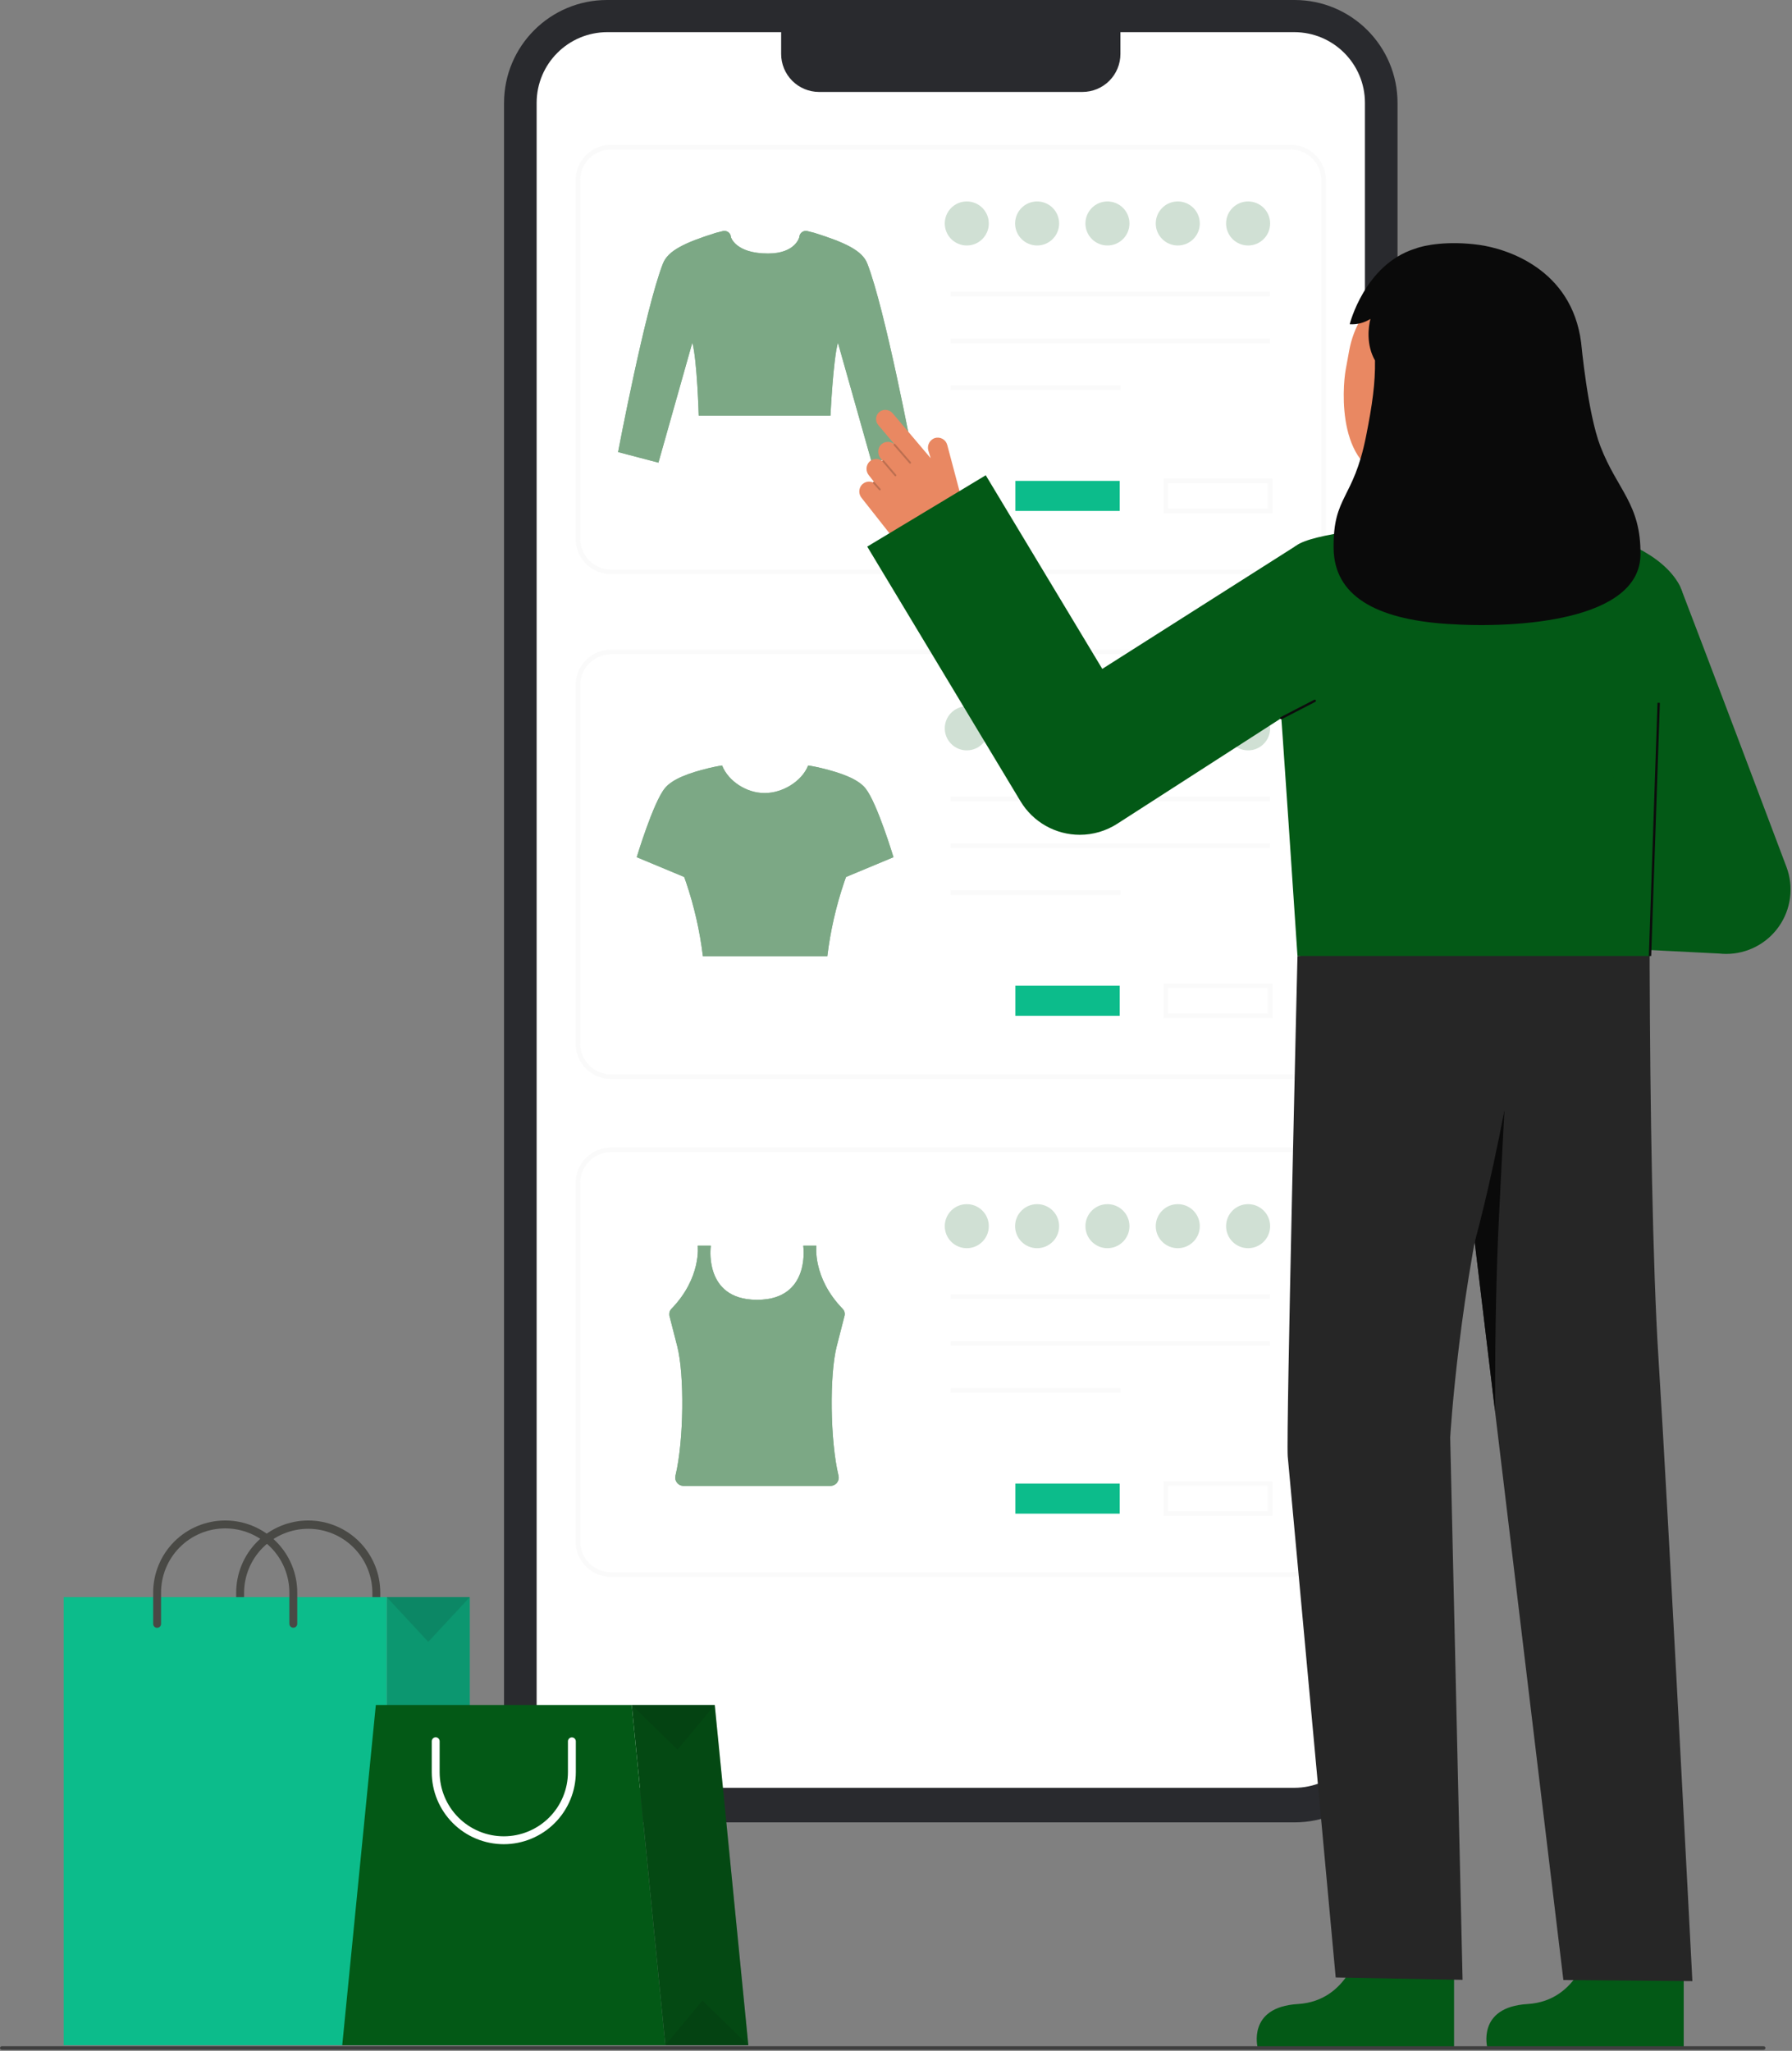 <svg width="388" height="444" viewBox="0 0 388 444" fill="none" xmlns="http://www.w3.org/2000/svg">
<rect x="0" y="0" width="388" height="444" fill="#808080" stroke="none"/>
<path d="M81.482 352.388C81.256 352.388 81.038 352.298 80.878 352.137C80.718 351.977 80.628 351.76 80.628 351.533V344.863C80.628 341.179 79.165 337.646 76.56 335.041C73.955 332.436 70.422 330.973 66.738 330.973C63.054 330.973 59.521 332.436 56.916 335.041C54.312 337.646 52.848 341.179 52.848 344.863V351.533C52.848 351.76 52.758 351.977 52.598 352.138C52.438 352.298 52.22 352.388 51.994 352.388C51.767 352.388 51.55 352.298 51.39 352.138C51.23 351.977 51.139 351.76 51.139 351.533V344.863C51.128 342.807 51.523 340.769 52.301 338.866C53.08 336.963 54.227 335.233 55.677 333.775C57.126 332.317 58.85 331.16 60.748 330.371C62.646 329.581 64.682 329.175 66.738 329.175C68.794 329.175 70.83 329.581 72.728 330.371C74.626 331.16 76.35 332.317 77.799 333.775C79.249 335.233 80.396 336.963 81.175 338.866C81.953 340.769 82.348 342.807 82.336 344.863V351.533C82.336 351.76 82.246 351.977 82.086 352.138C81.926 352.298 81.709 352.388 81.482 352.388Z" fill="#494945"/>
<path d="M101.714 345.769H83.74V442.776H101.714V345.769Z" fill="#0CBC8B"/>
<path opacity="0.21" d="M101.714 345.769H83.74V442.776H101.714V345.769Z" fill="#0A0A0A"/>
<path d="M83.74 345.769H13.784V442.776H83.74V345.769Z" fill="#0CBC8B"/>
<path d="M63.507 352.388C63.281 352.388 63.063 352.298 62.903 352.137C62.743 351.977 62.653 351.76 62.653 351.533V344.863C62.664 343.032 62.313 341.216 61.62 339.521C60.927 337.826 59.906 336.285 58.615 334.986C57.324 333.687 55.789 332.657 54.098 331.953C52.407 331.25 50.594 330.888 48.763 330.888C46.931 330.888 45.118 331.25 43.428 331.953C41.737 332.657 40.202 333.687 38.911 334.986C37.62 336.285 36.599 337.826 35.906 339.521C35.212 341.216 34.861 343.032 34.872 344.863V351.533C34.875 351.647 34.855 351.761 34.813 351.867C34.772 351.973 34.709 352.069 34.63 352.151C34.55 352.232 34.455 352.297 34.35 352.342C34.245 352.386 34.132 352.409 34.018 352.409C33.904 352.409 33.792 352.386 33.687 352.342C33.582 352.297 33.486 352.232 33.407 352.151C33.327 352.069 33.265 351.973 33.223 351.867C33.181 351.761 33.161 351.647 33.164 351.533V344.863C33.153 342.807 33.547 340.769 34.326 338.866C35.105 336.963 36.252 335.233 37.701 333.775C39.151 332.317 40.874 331.16 42.773 330.371C44.671 329.581 46.707 329.175 48.763 329.175C50.819 329.175 52.854 329.581 54.753 330.371C56.651 331.16 58.374 332.317 59.824 333.775C61.274 335.233 62.421 336.963 63.2 338.866C63.978 340.769 64.373 342.807 64.361 344.863V351.533C64.361 351.76 64.271 351.977 64.111 352.138C63.951 352.298 63.733 352.388 63.507 352.388Z" fill="#494945"/>
<path opacity="0.11" d="M83.74 345.769L92.727 355.447L101.714 345.769H83.74Z" fill="#0A0A0A"/>
<path opacity="0.11" d="M83.74 442.776L92.727 433.097L101.714 442.776H83.74Z" fill="#0A0A0A"/>
<path d="M280.293 0H131.433C119.118 0 109.135 9.983 109.135 22.297V372.233C109.135 384.548 119.118 394.531 131.433 394.531H280.293C292.607 394.531 302.59 384.548 302.59 372.233V22.297C302.59 9.983 292.607 0 280.293 0Z" fill="#292A2E"/>
<path d="M280.223 6.963H131.503C123.047 6.963 116.192 13.818 116.192 22.273V371.737C116.192 380.193 123.047 387.048 131.503 387.048H280.223C288.679 387.048 295.534 380.193 295.534 371.737V22.273C295.534 13.818 288.679 6.963 280.223 6.963Z" fill="white"/>
<path d="M169.132 4.084H242.591V11.685C242.591 13.865 241.725 15.955 240.184 17.497C238.643 19.038 236.553 19.905 234.373 19.905H177.352C175.172 19.905 173.081 19.039 171.54 17.497C169.998 15.956 169.132 13.865 169.132 11.685V4.084Z" fill="#292A2E"/>
<g opacity="0.15">
<path opacity="0.15" d="M279.432 124.309H132.292C130.258 124.306 128.309 123.497 126.87 122.059C125.432 120.621 124.624 118.672 124.621 116.638V39.018C124.624 36.984 125.432 35.034 126.87 33.596C128.309 32.158 130.258 31.349 132.292 31.347H279.432C281.466 31.349 283.416 32.158 284.854 33.596C286.292 35.034 287.101 36.984 287.103 39.018V116.638C287.101 118.672 286.292 120.621 284.854 122.059C283.416 123.497 281.466 124.306 279.432 124.309ZM132.292 32.362C130.528 32.365 128.836 33.067 127.589 34.314C126.341 35.562 125.639 37.254 125.637 39.018V116.638C125.639 118.402 126.341 120.094 127.589 121.342C128.836 122.589 130.528 123.291 132.292 123.293H279.432C281.197 123.291 282.889 122.59 284.137 121.342C285.384 120.094 286.086 118.402 286.088 116.638V39.018C286.086 37.253 285.384 35.562 284.136 34.314C282.889 33.066 281.197 32.364 279.432 32.362H132.292Z" fill="#292A2E"/>
</g>
<g opacity="0.43">
<path opacity="0.43" d="M209.327 53.147C211.959 53.147 214.094 51.012 214.094 48.38C214.094 45.747 211.959 43.613 209.327 43.613C206.694 43.613 204.56 45.747 204.56 48.38C204.56 51.012 206.694 53.147 209.327 53.147Z" fill="#035916"/>
<path opacity="0.43" d="M224.555 53.147C227.187 53.147 229.321 51.012 229.321 48.38C229.321 45.747 227.187 43.613 224.555 43.613C221.922 43.613 219.788 45.747 219.788 48.38C219.788 51.012 221.922 53.147 224.555 53.147Z" fill="#035916"/>
<path opacity="0.43" d="M239.782 53.147C242.415 53.147 244.549 51.012 244.549 48.38C244.549 45.747 242.415 43.613 239.782 43.613C237.149 43.613 235.015 45.747 235.015 48.38C235.015 51.012 237.149 53.147 239.782 53.147Z" fill="#035916"/>
<path opacity="0.43" d="M255.01 53.147C257.642 53.147 259.777 51.012 259.777 48.38C259.777 45.747 257.642 43.613 255.01 43.613C252.377 43.613 250.243 45.747 250.243 48.38C250.243 51.012 252.377 53.147 255.01 53.147Z" fill="#035916"/>
<path opacity="0.43" d="M270.238 53.147C272.87 53.147 275.004 51.012 275.004 48.38C275.004 45.747 272.87 43.613 270.238 43.613C267.605 43.613 265.471 45.747 265.471 48.38C265.471 51.012 267.605 53.147 270.238 53.147Z" fill="#035916"/>
</g>
<g opacity="0.15">
<path opacity="0.15" d="M275.004 63.127H205.862V64.142H275.004V63.127Z" fill="#292A2E"/>
</g>
<g opacity="0.15">
<path opacity="0.15" d="M275.004 73.279H205.862V74.294H275.004V73.279Z" fill="#292A2E"/>
</g>
<g opacity="0.15">
<path opacity="0.15" d="M242.593 83.43H205.862V84.446H242.593V83.43Z" fill="#292A2E"/>
</g>
<g opacity="0.15">
<path opacity="0.15" d="M275.512 111.122H251.898V103.601H275.512V111.122ZM252.913 110.107H274.497V104.617H252.913V110.107Z" fill="#292A2E"/>
</g>
<path d="M242.44 104.109H219.841V110.614H242.44V104.109Z" fill="#0CBC8B"/>
<path d="M187.784 57.053C186.687 54.247 183.042 52.523 176.337 50.416C176.125 50.349 175.466 50.188 174.799 50.029C174.596 49.98 174.385 49.978 174.181 50.021C173.976 50.064 173.784 50.152 173.618 50.278C173.452 50.404 173.316 50.566 173.22 50.751C173.123 50.936 173.069 51.14 173.062 51.349C173.062 51.349 172.249 54.885 166.283 54.885C159.228 54.885 158.263 51.349 158.263 51.349C158.255 51.14 158.202 50.936 158.105 50.751C158.009 50.566 157.873 50.404 157.707 50.278C157.541 50.152 157.348 50.064 157.144 50.021C156.94 49.978 156.729 49.98 156.526 50.029C155.859 50.188 155.2 50.349 154.987 50.416C148.283 52.523 144.638 54.247 143.541 57.053C139.691 66.9 133.825 97.871 133.825 97.871L142.56 100.163L149.905 74.174C150.953 78.072 151.286 89.977 151.286 89.977H159.655H171.67H179.813C179.813 89.977 180.371 78.072 181.42 74.174L188.764 100.163L197.499 97.871C197.499 97.871 191.634 66.9 187.784 57.053Z" fill="#035916"/>
<path opacity="0.48" d="M187.784 57.053C186.687 54.247 183.042 52.523 176.337 50.416C176.125 50.349 175.466 50.188 174.799 50.029C174.596 49.98 174.385 49.978 174.181 50.021C173.976 50.064 173.784 50.152 173.618 50.278C173.452 50.404 173.316 50.566 173.22 50.751C173.123 50.936 173.069 51.14 173.062 51.349C173.062 51.349 172.249 54.885 166.283 54.885C159.228 54.885 158.263 51.349 158.263 51.349C158.255 51.14 158.202 50.936 158.105 50.751C158.009 50.566 157.873 50.404 157.707 50.278C157.541 50.152 157.348 50.064 157.144 50.021C156.94 49.978 156.729 49.98 156.526 50.029C155.859 50.188 155.2 50.349 154.987 50.416C148.283 52.523 144.638 54.247 143.541 57.053C139.691 66.9 133.825 97.871 133.825 97.871L142.56 100.163L149.905 74.174C150.953 78.072 151.286 89.977 151.286 89.977H159.655H171.67H179.813C179.813 89.977 180.371 78.072 181.42 74.174L188.764 100.163L197.499 97.871C197.499 97.871 191.634 66.9 187.784 57.053Z" fill="white"/>
<g opacity="0.15">
<path opacity="0.15" d="M279.432 233.609H132.292C130.258 233.606 128.309 232.798 126.871 231.36C125.433 229.922 124.624 227.972 124.621 225.939V148.318C124.624 146.284 125.433 144.335 126.871 142.897C128.309 141.459 130.258 140.65 132.292 140.648H279.432C281.466 140.65 283.416 141.459 284.854 142.897C286.292 144.335 287.101 146.284 287.103 148.318V225.939C287.101 227.972 286.292 229.922 284.854 231.36C283.416 232.798 281.466 233.606 279.432 233.609ZM132.292 141.663C130.528 141.665 128.837 142.367 127.589 143.615C126.342 144.862 125.64 146.553 125.637 148.318V225.939C125.639 227.703 126.341 229.394 127.589 230.642C128.836 231.89 130.528 232.591 132.292 232.594H279.432C281.197 232.592 282.889 231.89 284.136 230.642C285.384 229.395 286.086 227.703 286.088 225.939V148.318C286.086 146.553 285.384 144.861 284.136 143.614C282.889 142.366 281.197 141.664 279.432 141.662L132.292 141.663Z" fill="#292A2E"/>
</g>
<g opacity="0.43">
<path opacity="0.43" d="M209.327 162.447C211.959 162.447 214.094 160.313 214.094 157.681C214.094 155.048 211.959 152.914 209.327 152.914C206.694 152.914 204.56 155.048 204.56 157.681C204.56 160.313 206.694 162.447 209.327 162.447Z" fill="#035916"/>
<path opacity="0.43" d="M224.555 162.447C227.187 162.447 229.321 160.313 229.321 157.681C229.321 155.048 227.187 152.914 224.555 152.914C221.922 152.914 219.788 155.048 219.788 157.681C219.788 160.313 221.922 162.447 224.555 162.447Z" fill="#035916"/>
<path opacity="0.43" d="M239.782 162.447C242.415 162.447 244.549 160.313 244.549 157.681C244.549 155.048 242.415 152.914 239.782 152.914C237.149 152.914 235.015 155.048 235.015 157.681C235.015 160.313 237.149 162.447 239.782 162.447Z" fill="#035916"/>
<path opacity="0.43" d="M255.01 162.447C257.642 162.447 259.777 160.313 259.777 157.681C259.777 155.048 257.642 152.914 255.01 152.914C252.377 152.914 250.243 155.048 250.243 157.681C250.243 160.313 252.377 162.447 255.01 162.447Z" fill="#035916"/>
<path opacity="0.43" d="M270.238 162.447C272.87 162.447 275.004 160.313 275.004 157.681C275.004 155.048 272.87 152.914 270.238 152.914C267.605 152.914 265.471 155.048 265.471 157.681C265.471 160.313 267.605 162.447 270.238 162.447Z" fill="#035916"/>
</g>
<g opacity="0.15">
<path opacity="0.15" d="M275.004 172.427H205.862V173.442H275.004V172.427Z" fill="#292A2E"/>
</g>
<g opacity="0.15">
<path opacity="0.15" d="M275.004 182.579H205.862V183.594H275.004V182.579Z" fill="#292A2E"/>
</g>
<g opacity="0.15">
<path opacity="0.15" d="M242.593 192.731H205.862V193.746H242.593V192.731Z" fill="#292A2E"/>
</g>
<g opacity="0.15">
<path opacity="0.15" d="M275.512 220.422H251.898V212.902H275.512V220.422ZM252.913 219.407H274.497V213.917H252.913V219.407Z" fill="#292A2E"/>
</g>
<path d="M242.44 213.409H219.841V219.915H242.44V213.409Z" fill="#0CBC8B"/>
<path opacity="0.48" d="M187.385 170.666C185.738 168.628 182.11 167.328 177.87 166.298C176.148 165.88 174.98 165.723 174.98 165.723C173.616 169.18 169.4 171.682 165.683 171.683H165.425C161.709 171.683 157.71 169.18 156.345 165.723C156.345 165.723 155.178 165.88 153.452 166.298C149.213 167.328 145.584 168.628 143.938 170.666C141.407 173.796 137.865 185.579 137.865 185.579L148.134 189.858C148.213 190.072 148.291 190.286 148.368 190.5C148.423 190.654 148.477 190.807 148.53 190.96C148.525 190.944 148.52 190.93 148.514 190.914C148.527 190.95 148.54 190.987 148.552 191.023C150.31 196.213 151.529 201.571 152.19 207.012C152.234 206.997 179.085 206.997 179.129 207.012C179.79 201.571 181.009 196.213 182.768 191.023C182.78 190.987 182.792 190.95 182.805 190.914C182.853 190.776 182.902 190.638 182.951 190.5C183.028 190.286 183.106 190.072 183.185 189.858L193.454 185.579C193.454 185.579 189.915 173.799 187.385 170.666Z" fill="white"/>
<path d="M187.385 170.666C185.738 168.628 182.11 167.328 177.87 166.298C176.148 165.88 174.98 165.723 174.98 165.723C173.616 169.18 169.4 171.682 165.683 171.683H165.425C161.709 171.683 157.71 169.18 156.345 165.723C156.345 165.723 155.178 165.88 153.452 166.298C149.213 167.328 145.584 168.628 143.938 170.666C141.407 173.796 137.865 185.579 137.865 185.579L148.134 189.858C148.213 190.072 148.291 190.286 148.368 190.5C148.423 190.654 148.477 190.807 148.53 190.96C148.525 190.944 148.52 190.93 148.514 190.914C148.527 190.95 148.54 190.987 148.552 191.023C150.31 196.213 151.529 201.571 152.19 207.012C152.234 206.997 179.085 206.997 179.129 207.012C179.79 201.571 181.009 196.213 182.768 191.023C182.78 190.987 182.792 190.95 182.805 190.914C182.853 190.776 182.902 190.638 182.951 190.5C183.028 190.286 183.106 190.072 183.185 189.858L193.454 185.579C193.454 185.579 189.915 173.799 187.385 170.666Z" fill="#035916"/>
<path opacity="0.48" d="M187.385 170.666C185.738 168.628 182.11 167.328 177.87 166.298C176.148 165.88 174.98 165.723 174.98 165.723C173.616 169.18 169.4 171.682 165.683 171.683H165.425C161.709 171.683 157.71 169.18 156.345 165.723C156.345 165.723 155.178 165.88 153.452 166.298C149.213 167.328 145.584 168.628 143.938 170.666C141.407 173.796 137.865 185.579 137.865 185.579L148.134 189.858C148.213 190.072 148.291 190.286 148.368 190.5C148.423 190.654 148.477 190.807 148.53 190.96C148.525 190.944 148.52 190.93 148.514 190.914C148.527 190.95 148.54 190.987 148.552 191.023C150.31 196.213 151.529 201.571 152.19 207.012C152.234 206.997 179.085 206.997 179.129 207.012C179.79 201.571 181.009 196.213 182.768 191.023C182.78 190.987 182.792 190.95 182.805 190.914C182.853 190.776 182.902 190.638 182.951 190.5C183.028 190.286 183.106 190.072 183.185 189.858L193.454 185.579C193.454 185.579 189.915 173.799 187.385 170.666Z" fill="white"/>
<g opacity="0.15">
<path opacity="0.15" d="M279.432 341.386H132.292C130.258 341.384 128.308 340.575 126.87 339.137C125.432 337.699 124.624 335.749 124.621 333.715V256.095C124.624 254.061 125.433 252.112 126.871 250.674C128.309 249.236 130.258 248.427 132.292 248.425H279.432C281.466 248.427 283.416 249.236 284.854 250.674C286.292 252.112 287.101 254.061 287.103 256.095V333.715C287.101 335.749 286.292 337.699 284.854 339.137C283.416 340.575 281.466 341.384 279.432 341.386ZM132.292 249.44C130.528 249.442 128.836 250.144 127.588 251.391C126.341 252.639 125.639 254.331 125.636 256.095V333.715C125.638 335.48 126.34 337.171 127.588 338.419C128.836 339.667 130.527 340.369 132.292 340.371H279.432C281.197 340.369 282.889 339.667 284.137 338.419C285.384 337.171 286.086 335.48 286.088 333.715V256.095C286.086 254.331 285.384 252.639 284.136 251.391C282.888 250.144 281.197 249.442 279.432 249.44H132.292Z" fill="#292A2E"/>
</g>
<g opacity="0.43">
<path opacity="0.43" d="M209.327 270.224C211.959 270.224 214.094 268.09 214.094 265.457C214.094 262.824 211.959 260.69 209.327 260.69C206.694 260.69 204.56 262.824 204.56 265.457C204.56 268.09 206.694 270.224 209.327 270.224Z" fill="#035916"/>
<path opacity="0.43" d="M224.555 270.224C227.187 270.224 229.321 268.09 229.321 265.457C229.321 262.824 227.187 260.69 224.555 260.69C221.922 260.69 219.788 262.824 219.788 265.457C219.788 268.09 221.922 270.224 224.555 270.224Z" fill="#035916"/>
<path opacity="0.43" d="M239.782 270.224C242.415 270.224 244.549 268.09 244.549 265.457C244.549 262.824 242.415 260.69 239.782 260.69C237.149 260.69 235.015 262.824 235.015 265.457C235.015 268.09 237.149 270.224 239.782 270.224Z" fill="#035916"/>
<path opacity="0.43" d="M255.01 270.224C257.642 270.224 259.777 268.09 259.777 265.457C259.777 262.824 257.642 260.69 255.01 260.69C252.377 260.69 250.243 262.824 250.243 265.457C250.243 268.09 252.377 270.224 255.01 270.224Z" fill="#035916"/>
<path opacity="0.43" d="M270.238 270.224C272.87 270.224 275.004 268.09 275.004 265.457C275.004 262.824 272.87 260.69 270.238 260.69C267.605 260.69 265.471 262.824 265.471 265.457C265.471 268.09 267.605 270.224 270.238 270.224Z" fill="#035916"/>
</g>
<g opacity="0.15">
<path opacity="0.15" d="M275.004 280.204H205.862V281.219H275.004V280.204Z" fill="#292A2E"/>
</g>
<g opacity="0.15">
<path opacity="0.15" d="M275.004 290.356H205.862V291.371H275.004V290.356Z" fill="#292A2E"/>
</g>
<g opacity="0.15">
<path opacity="0.15" d="M242.593 300.508H205.862V301.523H242.593V300.508Z" fill="#292A2E"/>
</g>
<g opacity="0.15">
<path opacity="0.15" d="M275.512 328.199H251.898V320.679H275.512V328.199ZM252.913 327.184H274.497V321.694H252.913V327.184Z" fill="#292A2E"/>
</g>
<path d="M242.44 321.186H219.841V327.691H242.44V321.186Z" fill="#0CBC8B"/>
<path opacity="0.48" d="M179.813 321.688C180.085 321.687 180.354 321.625 180.598 321.505C180.842 321.386 181.056 321.212 181.223 320.997C181.39 320.783 181.507 320.533 181.563 320.267C181.62 320.001 181.615 319.726 181.55 319.462C179.727 311.882 179.588 297.612 181.161 291.479L182.902 284.692L182.899 284.66C182.929 284.427 182.907 284.191 182.833 283.969C182.759 283.746 182.636 283.544 182.472 283.376C175.889 276.62 176.757 269.682 176.757 269.682H173.919C174.103 271.317 173.996 272.972 173.603 274.569C172.892 277.373 171.002 280.486 166.209 281.233C164.685 281.461 163.137 281.461 161.613 281.233C156.82 280.486 154.929 277.373 154.219 274.569C153.825 272.972 153.718 271.317 153.903 269.682H151.067C151.067 269.682 151.933 276.62 145.35 283.375C145.186 283.543 145.063 283.746 144.989 283.968C144.915 284.191 144.892 284.427 144.923 284.659L144.899 284.691L146.64 291.478C148.213 297.611 148.074 311.883 146.252 319.461C146.186 319.725 146.181 320.001 146.238 320.267C146.294 320.533 146.411 320.782 146.578 320.997C146.745 321.211 146.959 321.385 147.203 321.505C147.447 321.624 147.716 321.687 147.988 321.688L179.813 321.688Z" fill="white"/>
<path d="M179.813 321.688C180.085 321.687 180.354 321.625 180.598 321.505C180.842 321.386 181.056 321.212 181.223 320.997C181.39 320.783 181.507 320.533 181.563 320.267C181.62 320.001 181.615 319.726 181.55 319.462C179.727 311.882 179.588 297.612 181.161 291.479L182.902 284.692L182.899 284.66C182.929 284.427 182.907 284.191 182.833 283.969C182.759 283.746 182.636 283.544 182.472 283.376C175.889 276.62 176.757 269.682 176.757 269.682H173.919C174.103 271.317 173.996 272.972 173.603 274.569C172.892 277.373 171.002 280.486 166.209 281.233C164.685 281.461 163.137 281.461 161.613 281.233C156.82 280.486 154.929 277.373 154.219 274.569C153.825 272.972 153.718 271.317 153.903 269.682H151.067C151.067 269.682 151.933 276.62 145.35 283.375C145.186 283.543 145.063 283.746 144.989 283.968C144.915 284.191 144.892 284.427 144.923 284.659L144.899 284.691L146.64 291.478C148.213 297.611 148.074 311.883 146.252 319.461C146.186 319.725 146.181 320.001 146.238 320.267C146.294 320.533 146.411 320.782 146.578 320.997C146.745 321.211 146.959 321.385 147.203 321.505C147.447 321.624 147.716 321.687 147.988 321.688L179.813 321.688Z" fill="#035916"/>
<path opacity="0.48" d="M179.813 321.688C180.085 321.687 180.354 321.625 180.598 321.505C180.842 321.386 181.056 321.212 181.223 320.997C181.39 320.783 181.507 320.533 181.563 320.267C181.62 320.001 181.615 319.726 181.55 319.462C179.727 311.882 179.588 297.612 181.161 291.479L182.902 284.692L182.899 284.66C182.929 284.427 182.907 284.191 182.833 283.969C182.759 283.746 182.636 283.544 182.472 283.376C175.889 276.62 176.757 269.682 176.757 269.682H173.919C174.103 271.317 173.996 272.972 173.603 274.569C172.892 277.373 171.002 280.486 166.209 281.233C164.685 281.461 163.137 281.461 161.613 281.233C156.82 280.486 154.929 277.373 154.219 274.569C153.825 272.972 153.718 271.317 153.903 269.682H151.067C151.067 269.682 151.933 276.62 145.35 283.375C145.186 283.543 145.063 283.746 144.989 283.968C144.915 284.191 144.892 284.427 144.923 284.659L144.899 284.691L146.64 291.478C148.213 297.611 148.074 311.883 146.252 319.461C146.186 319.725 146.181 320.001 146.238 320.267C146.294 320.533 146.411 320.782 146.578 320.997C146.745 321.211 146.959 321.385 147.203 321.505C147.447 321.624 147.716 321.687 147.988 321.688L179.813 321.688Z" fill="white"/>
<path d="M344.174 421.317C344.174 421.317 341.882 433.194 330.759 433.858C319.636 434.522 322.048 443.382 322.048 443.382H364.553V422.145L344.174 421.317Z" fill="#035916"/>
<path d="M357.284 204.612C357.284 204.612 357.151 201.04 357.179 209.141C357.284 239.358 357.809 273.871 359.09 294.068C361.149 326.536 366.43 428.898 366.43 428.898L338.499 428.664L311.428 203.384L357.284 204.612Z" fill="#262626"/>
<path d="M325.743 240.242C325.743 240.242 324.585 262.17 324.373 267.317C323.876 279.223 323.704 291.55 323.704 305.525L319.301 268.887C319.301 268.887 322.521 257.407 325.743 240.242Z" fill="#0A0A0A"/>
<path d="M294.45 421.317C294.45 421.317 292.158 433.194 281.035 433.858C269.912 434.522 272.325 443.382 272.325 443.382H314.83V422.145L294.45 421.317Z" fill="#035916"/>
<path d="M280.926 206.958C280.926 206.958 278.452 310.23 278.815 315.277L289.202 428.114L316.671 428.622L313.994 311.195C313.994 311.195 315.882 278.803 323.708 248.724C327.713 233.287 330.123 217.479 330.9 201.55L280.926 206.958Z" fill="#262626"/>
<path d="M357.588 204.609L357.679 204.615C357.679 204.615 357.613 202.852 357.588 204.609Z" fill="#333333"/>
<path d="M276.994 149.637C277.57 156.405 280.372 198.624 280.926 206.96H357.255C357.687 199.442 359.623 166.568 361.258 151.867C362.819 137.838 365.881 130.814 363.636 126.667C359.968 119.889 349.946 115.972 343.111 115.047C338.938 114.482 332.662 114.077 332.662 114.077C332.662 114.077 332.13 124.826 319.456 125.425C302.205 126.237 303.357 114.076 303.272 114.076C300.477 114.076 284.204 115.39 280.606 118.16C274.315 123.004 275.772 135.294 276.994 149.637Z" fill="#035916"/>
<path d="M275.94 141.156C275.875 141.156 275.812 141.131 275.765 141.086C275.718 141.042 275.69 140.981 275.686 140.916L275.07 130.17C275.066 130.103 275.089 130.037 275.134 129.987C275.179 129.937 275.241 129.906 275.309 129.902C275.376 129.899 275.441 129.922 275.491 129.967C275.541 130.011 275.572 130.074 275.577 130.141L276.192 140.887C276.196 140.954 276.173 141.02 276.129 141.07C276.084 141.121 276.021 141.151 275.954 141.155L275.94 141.156Z" fill="#0C0C0C"/>
<path d="M373.755 206.516C376 206.515 378.212 205.973 380.202 204.934C382.192 203.895 383.902 202.391 385.185 200.549C386.469 198.707 387.289 196.582 387.575 194.356C387.861 192.129 387.605 189.866 386.828 187.76C386.04 185.621 367.553 136.668 364.034 127.597L337.975 138.155C339.954 143.255 347.123 162.586 352.883 178.159L343.314 177.119L340.302 204.826L372.247 206.434C372.748 206.488 373.251 206.516 373.755 206.516Z" fill="#035916"/>
<path d="M294.178 113.148C294.264 113.137 296.605 121.947 314.877 120.576C327.526 119.629 330.612 111.018 330.9 111.018C329.536 110.729 327.322 110.428 326.716 110.105C324.724 109.035 323.273 107.732 322.543 104.936C321.972 102.749 321.68 94.332 321.68 90.109L302.215 94.483C302.487 99.246 304.386 110.291 297.73 112.245C296.623 112.568 295.431 112.866 294.178 113.148Z" fill="#E98862"/>
<path d="M302.889 103.848C310.563 104.453 320.42 101.214 322.293 90.976L323.982 81.738C325.854 71.501 321.995 62.218 312.355 60.455C302.716 58.692 293.993 65.673 292.121 75.911L291.373 80.001C290.655 83.929 289.199 102.768 302.889 103.848Z" fill="#E98862"/>
<path d="M295.775 94.449C297.152 87.528 297.784 82.911 297.71 78.039C295.77 74.638 296.28 70.73 296.721 69.043C295.385 69.892 293.815 70.294 292.235 70.194C292.235 70.194 295.443 57.317 306.349 53.852C308.354 53.072 313.474 52.086 320.272 53.018C326.054 53.811 340.307 58.135 342.343 74.181V74.19C342.41 74.722 343.779 89.506 346.506 96.6C350.173 106.136 355.322 109.099 355.192 120.101C355.024 134.253 329.006 136.137 313.316 135.078C297.625 134.019 288.863 128.86 288.749 118.661C288.624 107.233 293.018 108.295 295.775 94.449Z" fill="#0A0A0A"/>
<path d="M358.883 152.149L357.008 206.951L357.515 206.969L359.391 152.167L358.883 152.149Z" fill="#0C0C0C"/>
<path d="M193.304 89.508L201.507 99.196L200.999 97.532C200.846 96.992 200.903 96.414 201.16 95.915C201.417 95.415 201.853 95.032 202.382 94.842C202.658 94.754 202.949 94.722 203.238 94.75C203.527 94.778 203.807 94.864 204.061 95.004C204.315 95.143 204.538 95.333 204.717 95.562C204.895 95.791 205.025 96.053 205.098 96.334L208.848 110.454C209.321 112.236 209.08 114.133 208.174 115.74C207.269 117.347 205.771 118.536 204.001 119.054C201.946 119.656 199.758 119.63 197.718 118.98C195.678 118.33 193.878 117.086 192.55 115.407L186.546 107.788C186.226 107.398 186.051 106.91 186.051 106.406C186.05 105.902 186.223 105.413 186.541 105.022C186.835 104.675 187.233 104.431 187.676 104.326C188.119 104.221 188.584 104.261 189.003 104.439C189.009 104.415 189.02 104.392 189.036 104.372C189.051 104.353 189.07 104.336 189.092 104.324C189.114 104.312 189.138 104.304 189.163 104.302C189.188 104.299 189.213 104.302 189.237 104.31L188.125 102.904C187.784 102.491 187.604 101.97 187.618 101.435C187.632 100.901 187.839 100.389 188.2 99.995C188.57 99.616 189.068 99.389 189.596 99.357C190.125 99.325 190.646 99.49 191.059 99.822C191.062 99.799 191.069 99.777 191.08 99.757L190.623 99.18C190.325 98.785 190.162 98.305 190.158 97.81C190.154 97.316 190.31 96.833 190.602 96.433C190.958 96.003 191.469 95.73 192.025 95.672C192.58 95.614 193.137 95.775 193.575 96.123L193.604 96.094L190.158 92.023C189.981 91.815 189.848 91.572 189.768 91.311C189.688 91.049 189.663 90.774 189.693 90.502C189.722 90.23 189.807 89.967 189.942 89.729C190.077 89.491 190.259 89.283 190.477 89.118C190.91 88.813 191.443 88.683 191.968 88.756C192.492 88.828 192.97 89.097 193.304 89.508Z" fill="#E98862"/>
<path opacity="0.2" d="M193.49 96.349C193.499 96.371 193.511 96.391 193.526 96.408L196.92 100.323C196.956 100.356 197.004 100.374 197.053 100.374C197.102 100.375 197.149 100.357 197.187 100.325C197.224 100.293 197.248 100.248 197.255 100.2C197.262 100.151 197.251 100.102 197.224 100.061L193.83 96.146C193.799 96.111 193.757 96.087 193.711 96.08C193.664 96.072 193.616 96.082 193.576 96.106C193.536 96.13 193.505 96.168 193.49 96.212C193.474 96.257 193.475 96.305 193.492 96.349H193.49Z" fill="#0C0C0C"/>
<path opacity="0.2" d="M191.064 99.913C191.072 99.934 191.084 99.954 191.099 99.971L193.742 103.068C193.779 103.099 193.826 103.116 193.874 103.116C193.922 103.116 193.969 103.099 194.005 103.067C194.042 103.036 194.066 102.993 194.074 102.945C194.081 102.898 194.072 102.849 194.047 102.808L191.403 99.711C191.371 99.677 191.329 99.656 191.283 99.65C191.237 99.643 191.191 99.653 191.151 99.677C191.112 99.7 191.082 99.737 191.065 99.78C191.049 99.823 191.048 99.87 191.063 99.914L191.064 99.913Z" fill="#0C0C0C"/>
<path opacity="0.2" d="M189.001 104.572C189.009 104.595 189.022 104.616 189.039 104.634L190.321 106.068C190.337 106.092 190.358 106.113 190.383 106.129C190.408 106.145 190.436 106.155 190.465 106.159C190.494 106.163 190.523 106.16 190.551 106.152C190.579 106.143 190.605 106.128 190.627 106.109C190.649 106.089 190.666 106.065 190.678 106.038C190.69 106.011 190.695 105.982 190.695 105.953C190.694 105.924 190.687 105.895 190.674 105.868C190.661 105.842 190.643 105.819 190.62 105.8L189.337 104.366C189.305 104.334 189.263 104.314 189.218 104.308C189.173 104.303 189.127 104.313 189.088 104.337C189.05 104.36 189.02 104.396 189.004 104.439C188.988 104.482 188.987 104.528 189.001 104.572Z" fill="#0C0C0C"/>
<path d="M233.793 180.727C231.211 180.727 228.673 180.059 226.425 178.789C224.177 177.518 222.296 175.688 220.964 173.476L187.774 118.337L213.432 102.892L238.664 144.809L280.606 118.161L298.375 141.985L241.898 178.344C239.481 179.899 236.667 180.727 233.793 180.727Z" fill="#035916"/>
<path d="M277.419 155.718C277.362 155.718 277.307 155.698 277.263 155.663C277.218 155.628 277.186 155.579 277.173 155.524C277.16 155.469 277.165 155.41 277.189 155.359C277.212 155.307 277.252 155.265 277.303 155.239L284.55 151.499C284.61 151.468 284.68 151.462 284.744 151.483C284.808 151.503 284.862 151.548 284.892 151.608C284.923 151.668 284.929 151.738 284.909 151.802C284.888 151.866 284.843 151.92 284.783 151.95L277.536 155.69C277.5 155.708 277.46 155.718 277.419 155.718Z" fill="#0C0C0C"/>
<path d="M162.03 442.776H144.056L136.781 369.118H154.755L162.03 442.776Z" fill="#035916"/>
<path opacity="0.21" d="M162.03 442.776H144.056L136.781 369.118H154.755L162.03 442.776Z" fill="#0A0A0A"/>
<path d="M144.056 442.776H74.1L81.375 369.118H136.781L144.056 442.776Z" fill="#035916"/>
<path d="M109.079 399.257C107.03 399.257 105.002 398.853 103.109 398.07C101.217 397.286 99.497 396.137 98.049 394.688C96.6 393.24 95.452 391.52 94.668 389.628C93.884 387.735 93.481 385.707 93.481 383.658V376.987C93.478 376.873 93.498 376.759 93.54 376.653C93.581 376.547 93.644 376.451 93.723 376.369C93.803 376.287 93.898 376.223 94.003 376.178C94.108 376.134 94.221 376.111 94.335 376.111C94.448 376.111 94.561 376.134 94.666 376.178C94.771 376.223 94.866 376.287 94.946 376.369C95.025 376.451 95.088 376.547 95.13 376.653C95.171 376.759 95.191 376.873 95.189 376.987V383.657C95.189 387.341 96.652 390.874 99.257 393.479C101.862 396.084 105.395 397.547 109.079 397.547C112.763 397.547 116.296 396.084 118.901 393.479C121.506 390.874 122.969 387.341 122.969 383.657V376.987C122.969 376.76 123.059 376.543 123.219 376.382C123.379 376.222 123.597 376.132 123.823 376.132C124.05 376.132 124.267 376.222 124.427 376.382C124.587 376.543 124.677 376.76 124.677 376.987V383.657C124.673 387.793 123.028 391.758 120.104 394.683C117.18 397.607 113.215 399.252 109.079 399.257Z" fill="white"/>
<path opacity="0.08" d="M136.781 369.118L146.704 378.797L154.755 369.118H136.781Z" fill="#0A0A0A"/>
<path opacity="0.08" d="M144.056 442.776L152.084 433.097L162.03 442.776H144.056Z" fill="#0A0A0A"/>
<path d="M381.844 443.774H0.406C0.354 443.775 0.301 443.767 0.252 443.748C0.203 443.729 0.158 443.7 0.12 443.664C0.082 443.627 0.052 443.583 0.031 443.535C0.011 443.486 0 443.434 0 443.381C0 443.329 0.011 443.277 0.031 443.228C0.052 443.18 0.082 443.136 0.12 443.099C0.158 443.062 0.203 443.034 0.252 443.015C0.301 442.996 0.354 442.987 0.406 442.989H381.844C381.897 442.987 381.949 442.996 381.998 443.015C382.048 443.034 382.093 443.062 382.131 443.099C382.168 443.136 382.199 443.18 382.219 443.228C382.24 443.277 382.25 443.329 382.25 443.381C382.25 443.434 382.24 443.486 382.219 443.535C382.199 443.583 382.168 443.627 382.131 443.664C382.093 443.7 382.048 443.729 381.998 443.748C381.949 443.767 381.897 443.775 381.844 443.774Z" fill="#3F3F3F"/>
</svg>
